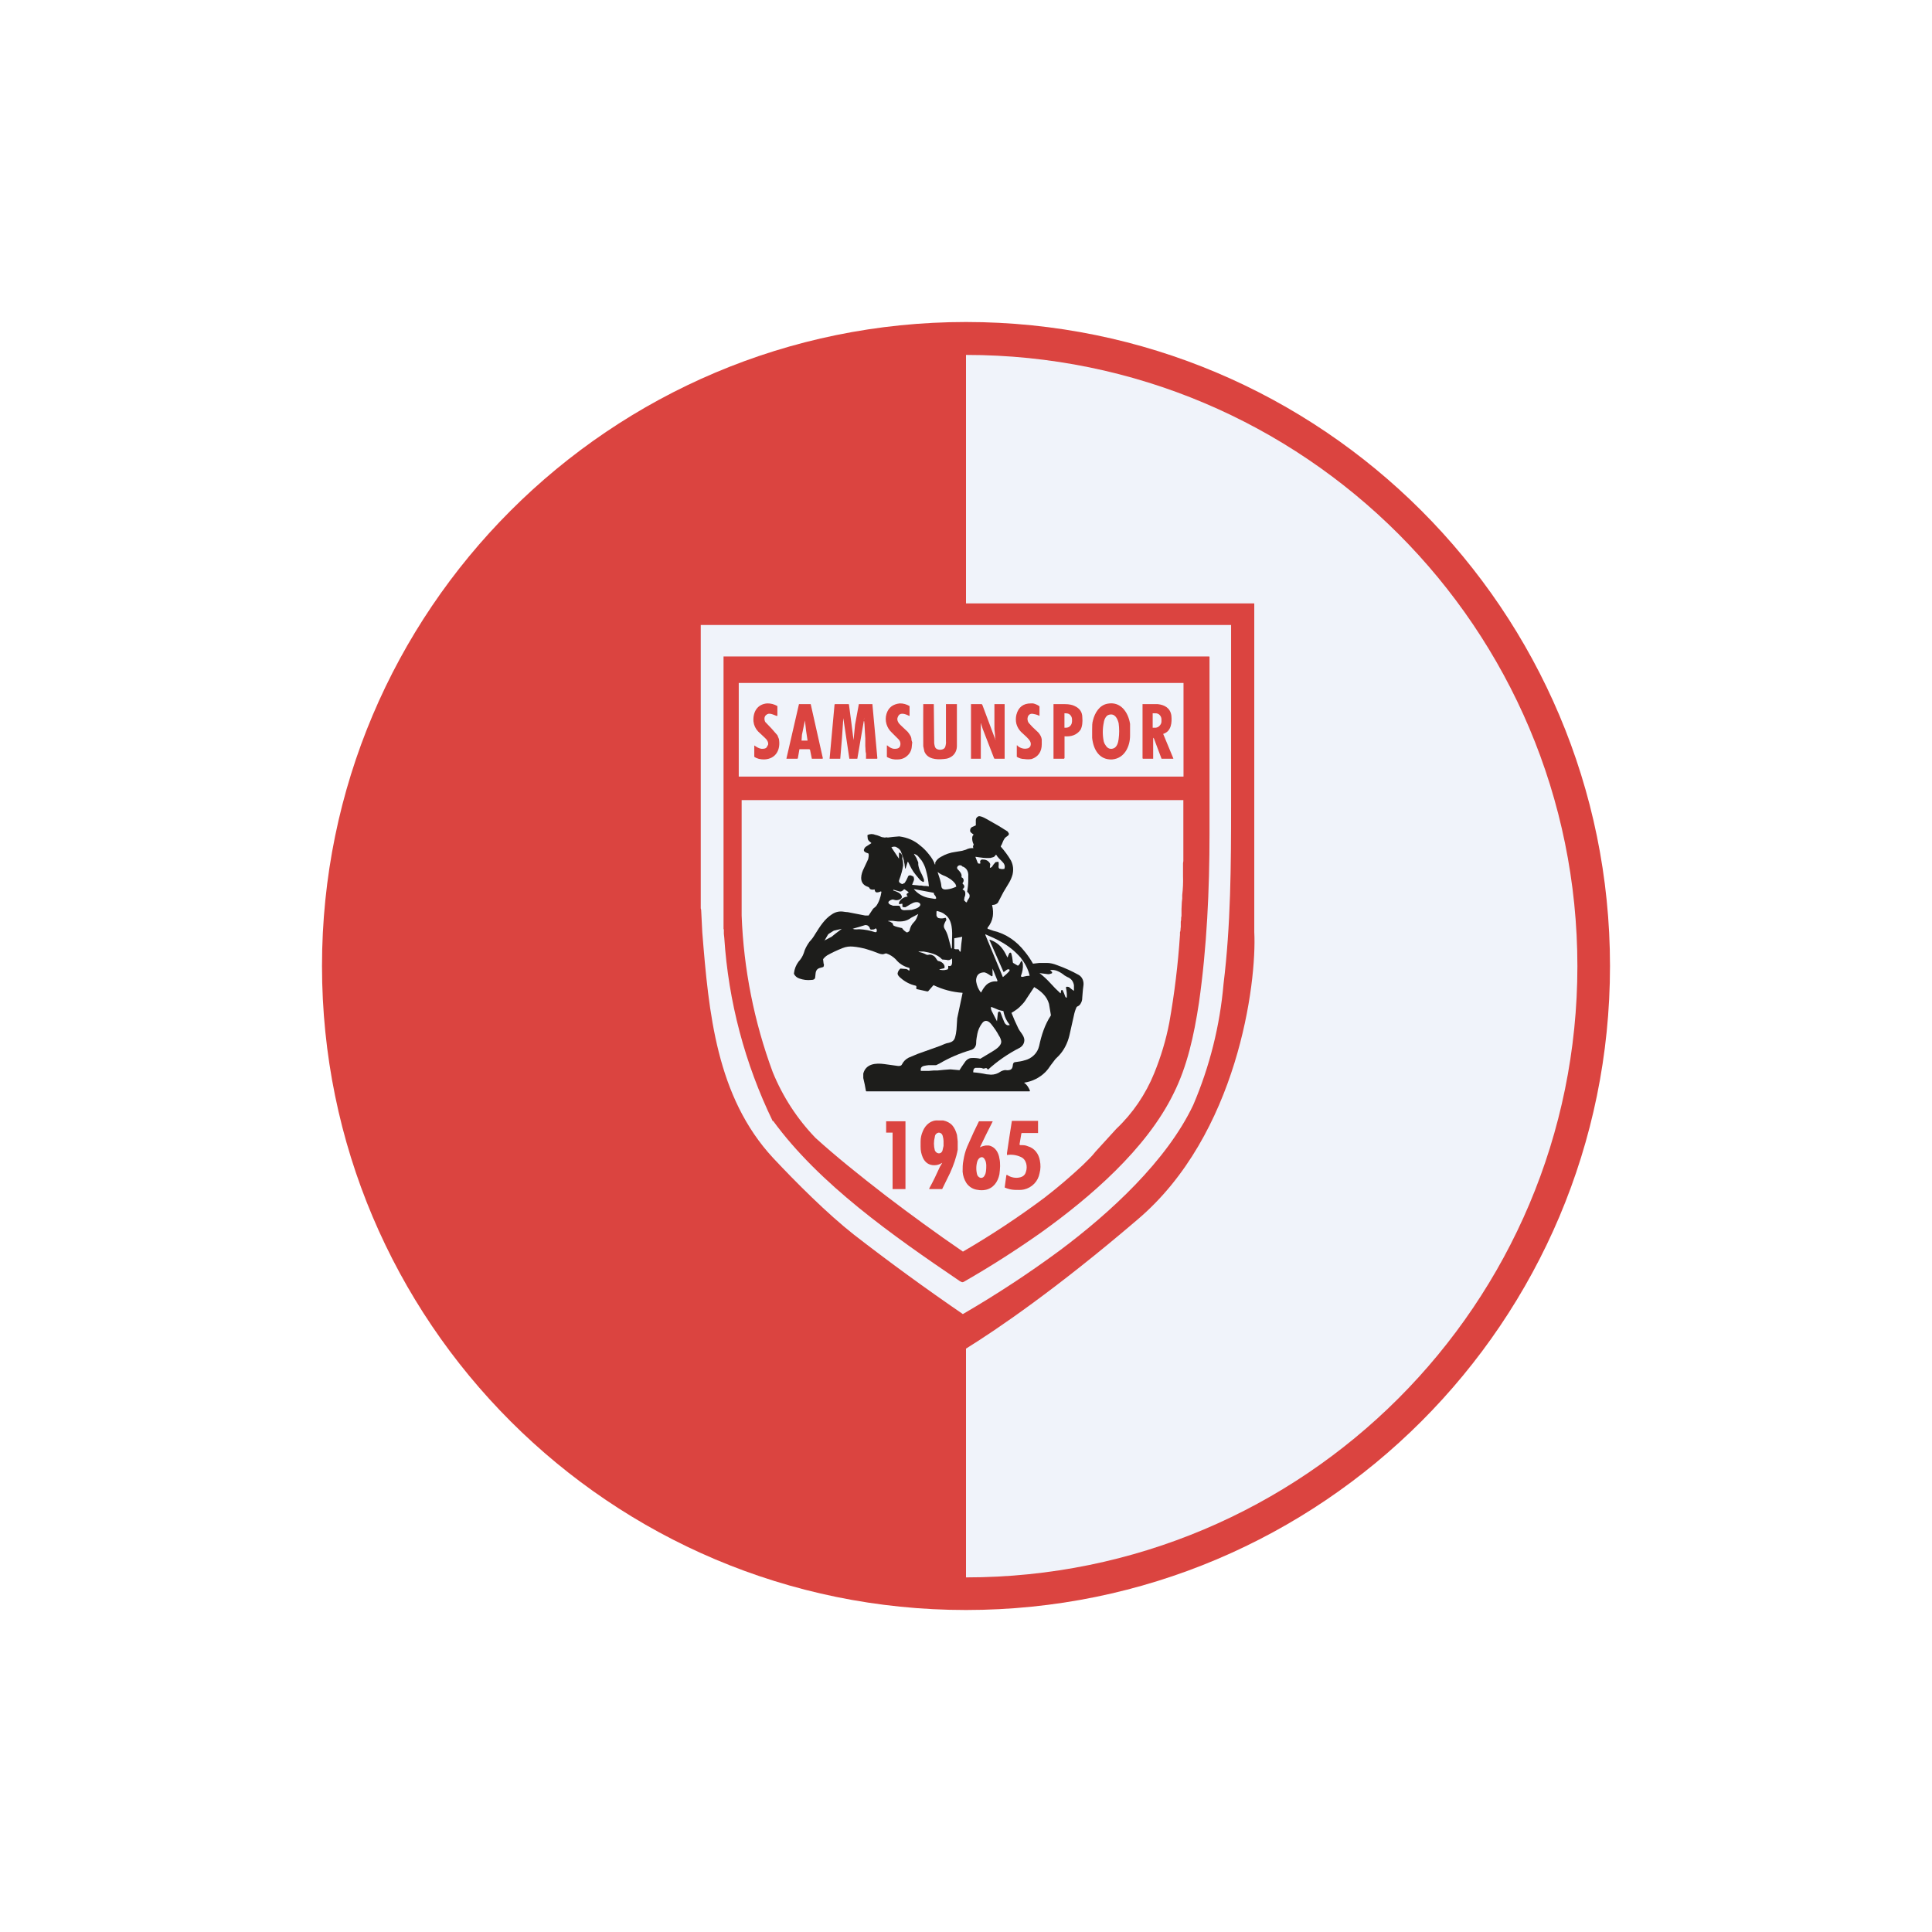 <svg width="24" height="24" viewBox="0 0 24 24" fill="none" xmlns="http://www.w3.org/2000/svg">
<rect x="0" y="0" width="24" height="24" fill="#333333" stroke="none"/>
<g clip-path="url(#clip0_328_32998)">
<path d="M24 0H0V24H24V0Z" fill="white"/>
<path d="M12 20C16.418 20 20 16.418 20 12C20 7.582 16.418 4 12 4C7.582 4 4 7.582 4 12C4 16.418 7.582 20 12 20Z" fill="#DB4440"/>
<path d="M19.595 12C19.595 16.197 16.198 19.595 12 19.595V16.753C12.381 16.517 13.12 16.014 14.127 15.153C15.374 14.099 15.614 12.211 15.581 11.576V7.496H12V4.409C16.198 4.409 19.595 7.807 19.595 12.005V12Z" fill="#F0F3FA"/>
<path d="M14.823 13.726C14.493 14.423 13.787 15.068 13.171 15.529C12.783 15.816 12.379 16.081 11.961 16.324C11.5 16.008 11.048 15.679 10.606 15.336C10.277 15.077 9.891 14.691 9.604 14.385C8.898 13.623 8.804 12.578 8.724 11.581L8.71 11.303L8.705 11.284V7.764H15.293V10.014C15.293 10.752 15.289 11.491 15.199 12.225C15.154 12.742 15.027 13.249 14.823 13.726Z" fill="#F0F3FA"/>
<path d="M9.6 13.929C9.253 13.214 9.048 12.439 8.997 11.646L8.992 11.6V11.543H8.988V8.155H15.021L15.025 8.159V10.357C15.025 11.053 14.992 11.769 14.894 12.456C14.832 12.865 14.748 13.246 14.578 13.585C14.24 14.277 13.534 14.88 12.931 15.312C12.63 15.524 12.315 15.727 11.971 15.924C11.953 15.934 11.943 15.924 11.924 15.915C11.091 15.35 10.178 14.71 9.604 13.924L9.6 13.929Z" fill="#DB4440"/>
<path d="M14.707 9.647H9.177V8.484H14.702V9.647H14.707Z" fill="#F0F3FA"/>
<path d="M9.539 9.26C9.553 9.222 9.525 9.185 9.497 9.161L9.417 9.086C9.385 9.052 9.365 9.009 9.36 8.963C9.351 8.846 9.407 8.747 9.53 8.738C9.574 8.737 9.618 8.748 9.657 8.771V8.893H9.647C9.605 8.879 9.553 8.846 9.516 8.883C9.492 8.902 9.492 8.94 9.506 8.968C9.559 9.021 9.609 9.076 9.657 9.133L9.676 9.18C9.699 9.307 9.643 9.429 9.492 9.434C9.445 9.434 9.403 9.425 9.37 9.401V9.26C9.398 9.279 9.426 9.298 9.459 9.302C9.492 9.302 9.525 9.302 9.534 9.26H9.539ZM11.153 8.907C11.134 8.945 11.163 8.987 11.191 9.011L11.276 9.091C11.304 9.128 11.323 9.152 11.323 9.194L11.332 9.222L11.327 9.269C11.325 9.314 11.306 9.356 11.273 9.386C11.241 9.417 11.198 9.434 11.153 9.434C11.108 9.438 11.062 9.428 11.022 9.406L11.017 9.401V9.26H11.022C11.045 9.279 11.069 9.298 11.106 9.302C11.134 9.302 11.172 9.302 11.182 9.265C11.191 9.232 11.182 9.203 11.158 9.18C11.131 9.154 11.104 9.127 11.078 9.1C11.047 9.072 11.024 9.035 11.012 8.994C11 8.953 11 8.91 11.012 8.869C11.036 8.789 11.092 8.747 11.177 8.738C11.22 8.737 11.262 8.749 11.299 8.771V8.893H11.294C11.247 8.869 11.177 8.841 11.153 8.907ZM12.8 9.269C12.819 9.218 12.781 9.185 12.749 9.152L12.683 9.091C12.656 9.063 12.636 9.029 12.626 8.992C12.617 8.955 12.617 8.916 12.626 8.879C12.65 8.785 12.711 8.738 12.805 8.738H12.833C12.86 8.744 12.886 8.755 12.909 8.771L12.913 8.775V8.893C12.89 8.881 12.864 8.873 12.838 8.869C12.768 8.851 12.744 8.935 12.781 8.982L12.824 9.029L12.899 9.1C12.923 9.128 12.937 9.156 12.941 9.185V9.246C12.941 9.335 12.899 9.401 12.815 9.429C12.785 9.434 12.755 9.434 12.725 9.429C12.692 9.429 12.659 9.419 12.631 9.401V9.265C12.631 9.255 12.636 9.255 12.64 9.265C12.673 9.293 12.716 9.307 12.758 9.298C12.777 9.298 12.791 9.283 12.8 9.269ZM14.038 9.138C14.038 9.269 13.972 9.42 13.817 9.434C13.657 9.443 13.582 9.312 13.567 9.166V9.058C13.567 9.02 13.567 8.982 13.577 8.949C13.6 8.855 13.657 8.761 13.756 8.742C13.92 8.709 14.015 8.846 14.038 8.992V9.138ZM10.057 9.307H9.93V9.312L9.911 9.42L9.906 9.425H9.77V9.42L9.925 8.747H10.071L10.222 9.42L10.217 9.425H10.085L10.062 9.312H10.057V9.307ZM10.73 8.959C10.739 8.902 10.735 8.902 10.73 8.959C10.703 9.114 10.677 9.269 10.65 9.425H10.551L10.476 8.921C10.476 8.912 10.476 8.912 10.476 8.921C10.466 9.089 10.453 9.257 10.438 9.425H10.306V9.42L10.367 8.752L10.372 8.747H10.541C10.544 8.748 10.545 8.75 10.546 8.752C10.566 8.899 10.585 9.046 10.603 9.194L10.622 9.001C10.637 8.916 10.653 8.832 10.669 8.747H10.838V8.756L10.899 9.42L10.895 9.425H10.763C10.758 9.425 10.753 9.425 10.758 9.42V9.363C10.749 9.331 10.753 9.302 10.749 9.269V9.171L10.744 9.091L10.739 8.996L10.735 8.959H10.73ZM11.723 9.429C11.629 9.439 11.52 9.429 11.483 9.335L11.469 9.269V9.246C11.468 9.08 11.468 8.913 11.469 8.747H11.6C11.602 8.909 11.604 9.07 11.605 9.232C11.61 9.26 11.61 9.293 11.643 9.307C11.666 9.316 11.69 9.316 11.713 9.307C11.746 9.293 11.746 9.265 11.751 9.236C11.752 9.227 11.752 9.218 11.751 9.208V8.747H11.887V9.265C11.887 9.363 11.817 9.425 11.723 9.429ZM12.184 8.996V9.072C12.184 9.189 12.184 9.307 12.184 9.425H12.062V8.747H12.189C12.198 8.747 12.198 8.747 12.203 8.756L12.367 9.194V9.185L12.363 9.175C12.361 9.136 12.358 9.097 12.353 9.058C12.353 8.954 12.353 8.851 12.353 8.747H12.48V9.425H12.358C12.356 9.425 12.354 9.425 12.353 9.424C12.351 9.423 12.35 9.422 12.349 9.42L12.207 9.053L12.189 8.996C12.189 8.978 12.184 8.982 12.184 8.996ZM13.224 9.147V9.42H13.219V9.425H13.087V8.747H13.229C13.28 8.747 13.323 8.756 13.351 8.771C13.412 8.799 13.445 8.846 13.445 8.912C13.45 8.968 13.445 9.025 13.422 9.067C13.374 9.133 13.304 9.152 13.229 9.147H13.224ZM14.325 9.175V9.425H14.198L14.193 9.42V8.747H14.382C14.466 8.756 14.537 8.794 14.551 8.888C14.56 8.973 14.551 9.081 14.457 9.114C14.452 9.114 14.447 9.119 14.452 9.123L14.575 9.42V9.425H14.433C14.433 9.425 14.432 9.425 14.431 9.425C14.43 9.425 14.429 9.425 14.429 9.425L14.335 9.175C14.325 9.161 14.325 9.161 14.325 9.175Z" fill="#DB4440"/>
<path d="M13.223 8.861H13.237C13.261 8.861 13.279 8.866 13.293 8.88C13.307 8.894 13.317 8.913 13.317 8.936V8.964C13.316 8.979 13.312 8.994 13.303 9.007C13.295 9.019 13.284 9.029 13.27 9.035C13.261 9.038 13.251 9.04 13.242 9.04H13.223V8.861ZM14.352 8.861C14.362 8.86 14.371 8.862 14.38 8.865C14.389 8.868 14.397 8.873 14.404 8.88C14.419 8.895 14.428 8.915 14.428 8.936V8.964C14.428 8.983 14.418 9.002 14.404 9.016C14.392 9.03 14.375 9.038 14.357 9.04H14.319V8.861H14.352ZM13.712 9.214C13.695 9.135 13.695 9.053 13.712 8.974C13.717 8.936 13.74 8.889 13.773 8.88C13.849 8.856 13.882 8.927 13.896 8.983C13.905 9.049 13.905 9.115 13.896 9.181C13.891 9.223 13.877 9.275 13.839 9.294C13.797 9.313 13.759 9.299 13.736 9.261C13.725 9.247 13.717 9.231 13.712 9.214ZM9.962 9.129C9.975 9.07 9.987 9.01 9.999 8.95C10.007 9.034 10.018 9.117 10.032 9.2H9.957L9.962 9.129ZM14.526 12.701C14.485 12.917 14.421 13.128 14.338 13.332C14.232 13.593 14.072 13.829 13.867 14.023L13.609 14.306C13.562 14.367 13.505 14.419 13.449 14.475C13.298 14.616 13.138 14.753 12.973 14.88C12.649 15.122 12.311 15.345 11.962 15.548C11.632 15.322 11.317 15.092 11.002 14.852C10.672 14.597 10.38 14.362 10.131 14.136C9.903 13.9 9.723 13.622 9.599 13.318C9.368 12.694 9.238 12.038 9.213 11.374V9.939H14.7V10.696L14.696 10.724V10.884C14.699 10.963 14.695 11.042 14.686 11.12V11.162L14.681 11.209L14.677 11.294V11.379C14.668 11.402 14.677 11.426 14.668 11.449V11.515C14.663 11.539 14.668 11.562 14.658 11.581V11.614C14.634 11.978 14.59 12.341 14.526 12.701Z" fill="#F0F3FA"/>
<path d="M10.945 11.072C10.922 11.082 10.898 11.091 10.879 11.082L10.874 11.077C10.869 11.069 10.865 11.059 10.865 11.049C10.865 11.044 10.865 11.044 10.865 11.049C10.842 11.053 10.827 11.053 10.809 11.044C10.799 11.034 10.799 11.02 10.78 11.016C10.682 10.983 10.686 10.893 10.719 10.813L10.785 10.672C10.79 10.653 10.794 10.625 10.79 10.606L10.785 10.601C10.757 10.592 10.714 10.578 10.738 10.54C10.744 10.528 10.754 10.518 10.766 10.512L10.823 10.475V10.47C10.804 10.456 10.785 10.441 10.78 10.423L10.776 10.385V10.376L10.78 10.371C10.795 10.365 10.811 10.361 10.827 10.361C10.844 10.361 10.86 10.365 10.874 10.371C10.903 10.376 10.931 10.39 10.954 10.399L10.988 10.404C10.989 10.405 10.991 10.405 10.992 10.405C10.994 10.405 10.995 10.405 10.997 10.404C11.006 10.399 11.021 10.404 11.03 10.404C11.077 10.398 11.124 10.393 11.171 10.39C11.274 10.404 11.359 10.441 11.43 10.503C11.467 10.531 11.505 10.569 11.538 10.611C11.576 10.658 11.599 10.696 11.613 10.738H11.618V10.714C11.633 10.684 11.658 10.659 11.689 10.644C11.743 10.612 11.804 10.591 11.867 10.583L11.952 10.569L11.999 10.555C12.028 10.539 12.061 10.533 12.093 10.536C12.089 10.53 12.087 10.524 12.087 10.517C12.087 10.51 12.089 10.504 12.093 10.498C12.095 10.496 12.095 10.493 12.095 10.491C12.095 10.488 12.095 10.486 12.093 10.484C12.079 10.46 12.065 10.39 12.093 10.371C12.094 10.37 12.094 10.369 12.094 10.369C12.094 10.368 12.094 10.367 12.093 10.366C12.075 10.352 12.056 10.343 12.051 10.324C12.051 10.3 12.056 10.282 12.079 10.272C12.093 10.265 12.107 10.259 12.122 10.253V10.188C12.122 10.164 12.136 10.15 12.155 10.14C12.187 10.131 12.263 10.178 12.296 10.197C12.371 10.238 12.445 10.282 12.517 10.329L12.526 10.343C12.536 10.357 12.536 10.366 12.522 10.38C12.503 10.395 12.484 10.404 12.475 10.423C12.456 10.451 12.451 10.484 12.432 10.512V10.517C12.48 10.571 12.523 10.629 12.559 10.691C12.587 10.748 12.592 10.804 12.578 10.865C12.568 10.9 12.554 10.933 12.536 10.964L12.465 11.082L12.404 11.199C12.395 11.227 12.357 11.242 12.329 11.242H12.324C12.338 11.298 12.338 11.345 12.333 11.383C12.325 11.435 12.302 11.484 12.268 11.524V11.538L12.338 11.562C12.498 11.599 12.63 11.693 12.729 11.82C12.768 11.867 12.802 11.918 12.832 11.971C12.859 11.968 12.886 11.965 12.912 11.962H13.006C13.044 11.962 13.086 11.971 13.133 11.99C13.226 12.023 13.316 12.064 13.402 12.112C13.449 12.14 13.467 12.197 13.458 12.249C13.454 12.277 13.451 12.305 13.449 12.333L13.444 12.395C13.444 12.423 13.439 12.441 13.425 12.465C13.416 12.483 13.401 12.496 13.383 12.503C13.379 12.505 13.375 12.508 13.373 12.512C13.358 12.545 13.347 12.58 13.34 12.616C13.322 12.699 13.303 12.782 13.284 12.865C13.261 12.959 13.218 13.044 13.157 13.11L13.11 13.157L13.053 13.232C13.034 13.262 13.012 13.291 12.987 13.317C12.916 13.388 12.824 13.434 12.724 13.449V13.453C12.757 13.472 12.78 13.514 12.794 13.547V13.552L12.79 13.557H10.761L10.757 13.552C10.748 13.498 10.737 13.445 10.724 13.392V13.336C10.757 13.213 10.879 13.204 10.983 13.218L11.157 13.242C11.176 13.242 11.194 13.242 11.204 13.223C11.223 13.185 11.251 13.157 11.289 13.138L11.402 13.091C11.494 13.058 11.587 13.025 11.679 12.992C11.712 12.978 11.75 12.959 11.787 12.954C11.825 12.945 11.853 12.926 11.863 12.889C11.873 12.857 11.879 12.823 11.882 12.79L11.891 12.649L11.957 12.338V12.333C11.833 12.325 11.711 12.293 11.599 12.239H11.595L11.529 12.315H11.514L11.383 12.286V12.249L11.373 12.244C11.305 12.229 11.242 12.196 11.19 12.15C11.171 12.136 11.143 12.107 11.152 12.084C11.157 12.066 11.166 12.05 11.18 12.037L11.185 12.032L11.251 12.037C11.265 12.037 11.279 12.046 11.289 12.056H11.298V12.027L11.293 12.023C11.229 12.007 11.171 11.971 11.129 11.919C11.096 11.885 11.056 11.859 11.011 11.844H11.002C10.983 11.849 10.969 11.858 10.954 11.853C10.942 11.852 10.929 11.849 10.917 11.844C10.813 11.802 10.71 11.769 10.597 11.759C10.555 11.755 10.512 11.759 10.465 11.778C10.395 11.806 10.333 11.835 10.277 11.867C10.257 11.88 10.239 11.896 10.225 11.915V11.919L10.23 11.962V11.966L10.235 11.98V11.99C10.234 11.996 10.233 12.003 10.23 12.009L10.225 12.013C10.197 12.023 10.164 12.023 10.145 12.051C10.136 12.065 10.132 12.081 10.131 12.098L10.126 12.145C10.122 12.164 10.107 12.173 10.079 12.173C10.028 12.179 9.977 12.172 9.929 12.155C9.915 12.15 9.901 12.143 9.89 12.133C9.879 12.123 9.869 12.111 9.863 12.098V12.089C9.869 12.037 9.888 11.989 9.919 11.947C9.948 11.916 9.971 11.88 9.985 11.839C9.999 11.787 10.023 11.745 10.056 11.698C10.084 11.67 10.107 11.637 10.126 11.604C10.188 11.505 10.244 11.416 10.333 11.359C10.38 11.326 10.432 11.317 10.484 11.326C10.499 11.329 10.515 11.33 10.531 11.331C10.603 11.344 10.675 11.358 10.748 11.373H10.79L10.846 11.289L10.884 11.256C10.917 11.209 10.94 11.148 10.95 11.077H10.945V11.072Z" fill="#1D1D1B"/>
<path d="M11.478 10.926C11.465 10.89 11.449 10.856 11.431 10.822C11.419 10.797 11.411 10.77 11.407 10.742V10.714L11.384 10.658C11.374 10.642 11.365 10.627 11.355 10.611V10.606C11.374 10.615 11.389 10.62 11.403 10.634L11.45 10.691C11.473 10.728 11.492 10.766 11.501 10.804C11.52 10.871 11.533 10.941 11.539 11.011C11.521 11.007 11.502 11.005 11.483 11.006C11.464 11.006 11.445 10.997 11.426 11.001L11.389 10.997L11.332 10.992V10.987L11.351 10.94C11.356 10.928 11.356 10.915 11.351 10.902V10.893C11.339 10.885 11.327 10.878 11.313 10.874C11.294 10.87 11.28 10.879 11.276 10.898C11.266 10.923 11.253 10.946 11.238 10.968L11.21 10.982H11.205C11.177 10.968 11.158 10.959 11.172 10.926C11.195 10.865 11.21 10.808 11.219 10.752C11.219 10.724 11.219 10.705 11.21 10.677C11.207 10.666 11.207 10.655 11.21 10.644C11.21 10.625 11.195 10.597 11.172 10.592H11.167V10.667L11.073 10.526C11.092 10.517 11.12 10.512 11.139 10.526C11.167 10.54 11.186 10.559 11.195 10.587C11.222 10.652 11.238 10.72 11.243 10.79L11.252 10.785V10.78L11.276 10.705H11.28C11.309 10.766 11.337 10.822 11.374 10.865L11.417 10.917C11.426 10.931 11.445 10.945 11.464 10.954C11.469 10.959 11.473 10.954 11.478 10.95V10.926ZM12.4 10.705L12.367 10.71C12.349 10.728 12.334 10.749 12.32 10.771L12.302 10.78C12.301 10.78 12.3 10.781 12.299 10.781C12.298 10.781 12.297 10.78 12.297 10.78V10.771C12.297 10.752 12.306 10.738 12.297 10.724C12.273 10.686 12.24 10.677 12.203 10.677C12.198 10.677 12.193 10.678 12.189 10.681C12.185 10.683 12.181 10.687 12.179 10.691C12.177 10.695 12.175 10.7 12.175 10.705C12.175 10.71 12.177 10.715 12.179 10.719C12.179 10.724 12.179 10.728 12.17 10.728H12.165C12.155 10.728 12.151 10.728 12.146 10.719L12.118 10.648V10.644H12.123C12.184 10.653 12.24 10.662 12.302 10.658L12.339 10.648C12.345 10.646 12.351 10.642 12.356 10.637C12.361 10.632 12.365 10.627 12.367 10.62H12.377C12.391 10.648 12.424 10.677 12.447 10.7C12.476 10.728 12.49 10.757 12.476 10.794H12.471C12.447 10.799 12.429 10.794 12.414 10.79C12.41 10.786 12.407 10.782 12.406 10.777C12.404 10.772 12.404 10.767 12.405 10.761C12.407 10.744 12.407 10.727 12.405 10.71L12.4 10.705ZM12.019 11.081C12.029 11.091 12.037 11.102 12.043 11.114C12.047 11.124 12.043 11.133 12.043 11.147C12.036 11.16 12.028 11.173 12.019 11.185L12.01 11.208H12L11.977 11.185V11.175L11.981 11.147C11.99 11.13 11.993 11.11 11.991 11.091C11.991 11.072 11.977 11.058 11.963 11.053L11.958 11.048V11.044C11.986 11.025 11.986 11.001 11.958 10.978V10.968C11.981 10.945 11.972 10.907 11.944 10.898V10.893C11.953 10.855 11.92 10.822 11.897 10.799C11.869 10.766 11.925 10.724 11.958 10.766H11.963C12.01 10.785 12.033 10.832 12.028 10.884V10.945C12.027 10.991 12.022 11.036 12.014 11.081H12.019ZM11.647 10.832C11.676 10.855 11.704 10.87 11.742 10.884C11.789 10.907 11.836 10.935 11.869 10.982L11.878 11.006V11.015C11.842 11.032 11.804 11.044 11.765 11.048C11.732 11.053 11.699 11.048 11.694 11.011C11.69 10.95 11.666 10.893 11.647 10.832ZM11.172 11.232L11.2 11.227H11.21V11.265H11.214L11.224 11.27H11.247L11.28 11.251C11.318 11.227 11.36 11.199 11.403 11.208C11.421 11.213 11.445 11.232 11.426 11.255C11.403 11.284 11.36 11.293 11.323 11.303L11.233 11.307C11.21 11.307 11.191 11.298 11.186 11.274C11.183 11.268 11.18 11.262 11.177 11.255L11.167 11.251H11.092C11.073 11.241 11.054 11.241 11.04 11.223C11.038 11.219 11.036 11.215 11.036 11.211C11.036 11.207 11.038 11.202 11.04 11.199C11.054 11.185 11.078 11.171 11.097 11.175L11.116 11.18C11.144 11.19 11.219 11.171 11.2 11.128C11.186 11.091 11.13 11.072 11.097 11.062V11.053H11.101L11.167 11.072C11.191 11.081 11.214 11.067 11.229 11.048H11.238L11.285 11.081V11.091C11.257 11.1 11.257 11.114 11.276 11.138H11.271C11.252 11.14 11.234 11.146 11.218 11.156C11.201 11.165 11.187 11.179 11.177 11.194C11.17 11.202 11.167 11.212 11.167 11.223V11.227L11.172 11.232ZM11.351 11.044L11.6 11.091C11.6 11.11 11.61 11.119 11.619 11.128L11.629 11.152V11.161L11.619 11.166H11.61L11.549 11.156C11.471 11.145 11.401 11.104 11.351 11.044ZM11.742 11.401C11.717 11.41 11.691 11.411 11.666 11.406C11.652 11.406 11.638 11.392 11.633 11.373V11.326L11.638 11.316C11.676 11.326 11.709 11.335 11.737 11.359C11.836 11.425 11.831 11.575 11.826 11.679V11.726C11.825 11.742 11.825 11.757 11.826 11.773L11.821 11.783H11.817L11.779 11.641C11.769 11.603 11.753 11.566 11.732 11.533C11.713 11.5 11.737 11.458 11.755 11.43C11.755 11.42 11.755 11.411 11.746 11.401H11.742ZM11.2 11.528C11.167 11.519 11.125 11.514 11.097 11.495L11.087 11.467L11.078 11.463C11.064 11.452 11.048 11.445 11.031 11.444C11.033 11.441 11.036 11.44 11.04 11.439C11.043 11.438 11.046 11.438 11.05 11.439H11.092C11.177 11.453 11.252 11.453 11.318 11.401C11.347 11.385 11.377 11.369 11.407 11.354C11.393 11.387 11.384 11.425 11.355 11.453C11.323 11.486 11.309 11.514 11.299 11.557C11.299 11.566 11.29 11.571 11.285 11.575C11.271 11.585 11.261 11.585 11.252 11.575C11.233 11.563 11.217 11.547 11.205 11.528H11.2ZM10.603 11.538H10.589C10.584 11.538 10.584 11.538 10.589 11.538C10.642 11.524 10.696 11.508 10.749 11.491C10.777 11.491 10.796 11.505 10.805 11.528C10.805 11.543 10.819 11.552 10.833 11.547C10.847 11.547 10.861 11.547 10.876 11.533H10.88C10.894 11.543 10.894 11.557 10.89 11.571C10.89 11.58 10.88 11.58 10.871 11.58C10.807 11.559 10.741 11.546 10.673 11.543C10.65 11.546 10.626 11.546 10.603 11.543V11.538ZM10.24 11.688L10.278 11.623C10.282 11.613 10.289 11.605 10.297 11.599L10.358 11.561C10.391 11.554 10.424 11.546 10.457 11.538L10.377 11.599L10.33 11.637C10.3 11.652 10.27 11.668 10.24 11.684V11.688ZM12.292 11.679L12.466 12.074H12.471L12.508 12.046C12.518 12.041 12.532 12.037 12.541 12.046V12.06C12.517 12.088 12.49 12.113 12.461 12.136H12.457L12.24 11.613C12.24 11.608 12.24 11.604 12.245 11.608C12.311 11.637 12.377 11.665 12.433 11.698C12.526 11.749 12.609 11.816 12.678 11.895C12.73 11.961 12.772 12.037 12.791 12.121C12.767 12.121 12.743 12.125 12.72 12.131C12.714 12.133 12.708 12.135 12.701 12.135C12.695 12.135 12.689 12.133 12.683 12.131V12.121C12.701 12.074 12.711 12.027 12.706 11.971L12.701 11.952C12.692 11.933 12.687 11.933 12.678 11.952C12.672 11.968 12.662 11.983 12.65 11.994H12.64L12.593 11.966L12.584 11.961C12.581 11.95 12.58 11.94 12.579 11.928C12.576 11.903 12.572 11.878 12.565 11.853L12.56 11.839L12.556 11.834C12.546 11.834 12.541 11.834 12.537 11.844C12.529 11.858 12.522 11.874 12.518 11.891H12.513C12.497 11.856 12.479 11.823 12.457 11.792C12.418 11.736 12.361 11.695 12.297 11.674C12.287 11.674 12.287 11.674 12.292 11.679ZM11.906 11.792H11.869L11.854 11.787V11.655H11.859L11.953 11.637C11.944 11.696 11.938 11.756 11.934 11.815C11.934 11.825 11.925 11.825 11.92 11.815L11.911 11.797L11.906 11.792ZM11.779 11.999C11.779 12.023 11.784 12.046 11.755 12.046C11.727 12.055 11.699 12.051 11.671 12.046V12.041L11.732 12.027C11.746 11.98 11.694 11.943 11.657 11.938H11.652C11.641 11.926 11.632 11.914 11.624 11.9C11.616 11.888 11.606 11.878 11.593 11.871C11.581 11.864 11.567 11.859 11.553 11.858C11.534 11.858 11.525 11.867 11.506 11.858C11.477 11.842 11.445 11.831 11.412 11.825V11.82H11.473C11.553 11.834 11.643 11.853 11.699 11.914L11.704 11.919L11.76 11.924C11.784 11.933 11.807 11.924 11.821 11.909H11.826C11.826 11.938 11.84 12.013 11.784 11.999H11.779ZM12.33 12.117V12.084C12.329 12.066 12.329 12.049 12.33 12.032L12.391 12.182L12.386 12.192C12.358 12.188 12.329 12.192 12.303 12.203C12.276 12.213 12.253 12.231 12.236 12.253C12.217 12.276 12.201 12.302 12.188 12.328H12.184C12.154 12.29 12.135 12.245 12.127 12.197C12.123 12.173 12.127 12.149 12.137 12.126C12.155 12.093 12.184 12.079 12.231 12.079C12.264 12.088 12.283 12.107 12.316 12.126C12.317 12.127 12.319 12.127 12.321 12.127C12.322 12.127 12.324 12.127 12.325 12.126C12.327 12.125 12.328 12.123 12.329 12.122C12.33 12.12 12.33 12.118 12.33 12.117ZM13.261 12.258H13.247C13.245 12.26 13.243 12.263 13.242 12.267C13.242 12.27 13.242 12.273 13.243 12.277C13.251 12.314 13.255 12.352 13.252 12.39V12.394C13.248 12.394 13.244 12.392 13.241 12.39C13.237 12.387 13.235 12.384 13.233 12.38C13.224 12.353 13.213 12.326 13.2 12.3C13.191 12.295 13.181 12.3 13.181 12.309L13.177 12.338H13.172C13.129 12.299 13.088 12.258 13.05 12.215C13.008 12.169 12.963 12.126 12.913 12.088C12.913 12.084 12.909 12.088 12.913 12.088L13.021 12.102C13.035 12.102 13.047 12.099 13.059 12.093H13.064C13.066 12.092 13.067 12.09 13.069 12.088C13.069 12.086 13.07 12.084 13.07 12.081C13.07 12.079 13.069 12.077 13.069 12.075C13.067 12.072 13.066 12.071 13.064 12.07L13.045 12.051C13.078 12.046 13.106 12.051 13.13 12.06C13.164 12.074 13.196 12.093 13.224 12.117L13.257 12.136C13.304 12.154 13.332 12.187 13.341 12.239C13.341 12.262 13.341 12.286 13.341 12.309C13.32 12.295 13.3 12.28 13.28 12.262C13.274 12.26 13.268 12.258 13.261 12.258ZM12.273 13.288C12.392 13.18 12.525 13.088 12.669 13.015C12.706 12.992 12.725 12.959 12.725 12.917C12.72 12.86 12.673 12.822 12.65 12.775C12.619 12.712 12.591 12.648 12.565 12.582C12.612 12.554 12.654 12.526 12.687 12.488C12.711 12.465 12.734 12.437 12.753 12.404C12.785 12.357 12.816 12.31 12.847 12.262C12.927 12.309 13.003 12.371 13.031 12.47L13.054 12.606V12.615C12.979 12.728 12.937 12.86 12.909 12.992C12.899 13.036 12.877 13.076 12.845 13.107C12.813 13.139 12.773 13.161 12.73 13.171C12.711 13.177 12.692 13.182 12.673 13.185L12.612 13.194C12.598 13.194 12.588 13.204 12.584 13.218C12.579 13.251 12.579 13.284 12.537 13.293C12.521 13.296 12.505 13.296 12.49 13.293C12.471 13.293 12.443 13.303 12.429 13.312C12.395 13.337 12.353 13.35 12.311 13.35L12.254 13.345C12.2 13.333 12.145 13.325 12.09 13.321C12.09 13.298 12.09 13.274 12.118 13.265H12.16C12.179 13.265 12.193 13.265 12.212 13.274H12.226C12.245 13.265 12.259 13.265 12.269 13.284L12.273 13.288Z" fill="#F0F3FA"/>
<path d="M12.418 12.564C12.404 12.564 12.395 12.578 12.395 12.592C12.392 12.624 12.389 12.655 12.385 12.687L12.319 12.559C12.313 12.546 12.309 12.532 12.31 12.517V12.512L12.313 12.51L12.317 12.509L12.321 12.51L12.324 12.512L12.371 12.531C12.399 12.545 12.432 12.555 12.465 12.559V12.564C12.475 12.611 12.489 12.649 12.512 12.687L12.545 12.734H12.531L12.522 12.738C12.511 12.736 12.501 12.73 12.493 12.723C12.485 12.715 12.479 12.706 12.475 12.696C12.458 12.656 12.442 12.615 12.428 12.574L12.418 12.569V12.564ZM11.496 13.237L11.534 13.232H11.628L11.675 13.209C11.796 13.138 11.926 13.083 12.06 13.044C12.082 13.038 12.1 13.025 12.112 13.007C12.121 12.992 12.126 12.976 12.126 12.96C12.126 12.912 12.136 12.875 12.141 12.842C12.15 12.796 12.169 12.753 12.197 12.715C12.235 12.658 12.282 12.682 12.315 12.724C12.352 12.771 12.385 12.818 12.409 12.865C12.423 12.884 12.432 12.908 12.437 12.931C12.446 12.988 12.371 13.035 12.334 13.058C12.281 13.089 12.23 13.121 12.178 13.152C12.143 13.144 12.106 13.141 12.07 13.143C12.028 13.143 11.995 13.176 11.976 13.209C11.956 13.236 11.937 13.265 11.919 13.294L11.806 13.284C11.753 13.287 11.7 13.292 11.646 13.298H11.599L11.538 13.303C11.505 13.303 11.472 13.303 11.439 13.303C11.43 13.256 11.458 13.242 11.501 13.237H11.496Z" fill="#F0F3FA"/>
<path d="M11.7 14.447C11.672 14.466 11.639 14.475 11.605 14.475C11.54 14.475 11.492 14.442 11.464 14.381C11.445 14.338 11.435 14.291 11.436 14.244V14.178C11.436 14.136 11.445 14.094 11.464 14.051C11.497 13.971 11.568 13.91 11.657 13.919H11.718C11.765 13.929 11.798 13.948 11.827 13.976C11.86 14.014 11.874 14.051 11.888 14.098L11.897 14.178V14.282C11.879 14.381 11.845 14.475 11.803 14.569C11.77 14.636 11.737 14.704 11.704 14.771H11.544V14.762C11.591 14.677 11.634 14.588 11.676 14.494L11.704 14.447H11.7ZM11.008 14.07V13.929H11.248V14.771H11.088V14.07H11.008ZM12.165 14.258C12.184 14.244 12.213 14.235 12.245 14.23H12.283C12.363 14.244 12.405 14.319 12.415 14.39C12.429 14.451 12.424 14.517 12.415 14.588C12.396 14.682 12.34 14.762 12.241 14.781C12.21 14.787 12.178 14.787 12.146 14.781C12.118 14.778 12.091 14.769 12.066 14.754C12.042 14.739 12.021 14.72 12.005 14.696C11.978 14.654 11.962 14.605 11.958 14.555C11.958 14.508 11.958 14.461 11.968 14.414C11.977 14.357 11.991 14.301 12.015 14.244L12.095 14.065L12.161 13.929H12.33L12.331 13.931L12.33 13.934C12.275 14.041 12.222 14.149 12.17 14.258H12.165ZM12.674 14.225C12.707 14.225 12.739 14.225 12.768 14.239C12.852 14.263 12.904 14.334 12.918 14.418C12.928 14.47 12.928 14.522 12.914 14.574C12.905 14.623 12.883 14.668 12.848 14.704C12.814 14.74 12.769 14.765 12.721 14.776C12.683 14.785 12.641 14.781 12.603 14.781C12.561 14.779 12.52 14.769 12.481 14.752V14.748L12.5 14.607C12.5 14.597 12.504 14.592 12.514 14.597C12.547 14.621 12.598 14.635 12.645 14.63C12.693 14.625 12.73 14.607 12.744 14.559C12.768 14.489 12.749 14.399 12.678 14.371C12.625 14.347 12.566 14.339 12.509 14.348V14.324C12.528 14.191 12.549 14.057 12.57 13.924H12.895V14.075H12.693L12.688 14.079L12.664 14.221H12.669L12.674 14.225Z" fill="#DB4440"/>
<path d="M11.707 14.296C11.688 14.343 11.632 14.334 11.613 14.291C11.598 14.236 11.598 14.178 11.613 14.122C11.613 14.099 11.632 14.075 11.66 14.07C11.688 14.07 11.707 14.089 11.712 14.117C11.717 14.136 11.721 14.155 11.721 14.174V14.235L11.707 14.296ZM12.234 14.597C12.215 14.644 12.164 14.644 12.14 14.597C12.124 14.542 12.124 14.483 12.14 14.428C12.154 14.381 12.206 14.348 12.234 14.405C12.258 14.442 12.253 14.508 12.248 14.55C12.246 14.567 12.242 14.583 12.234 14.597Z" fill="#F0F3FA"/>
</g>
<defs>
<clipPath id="clip0_328_32998">
<rect width="24" height="24" fill="white"/>
</clipPath>
</defs>
</svg>
